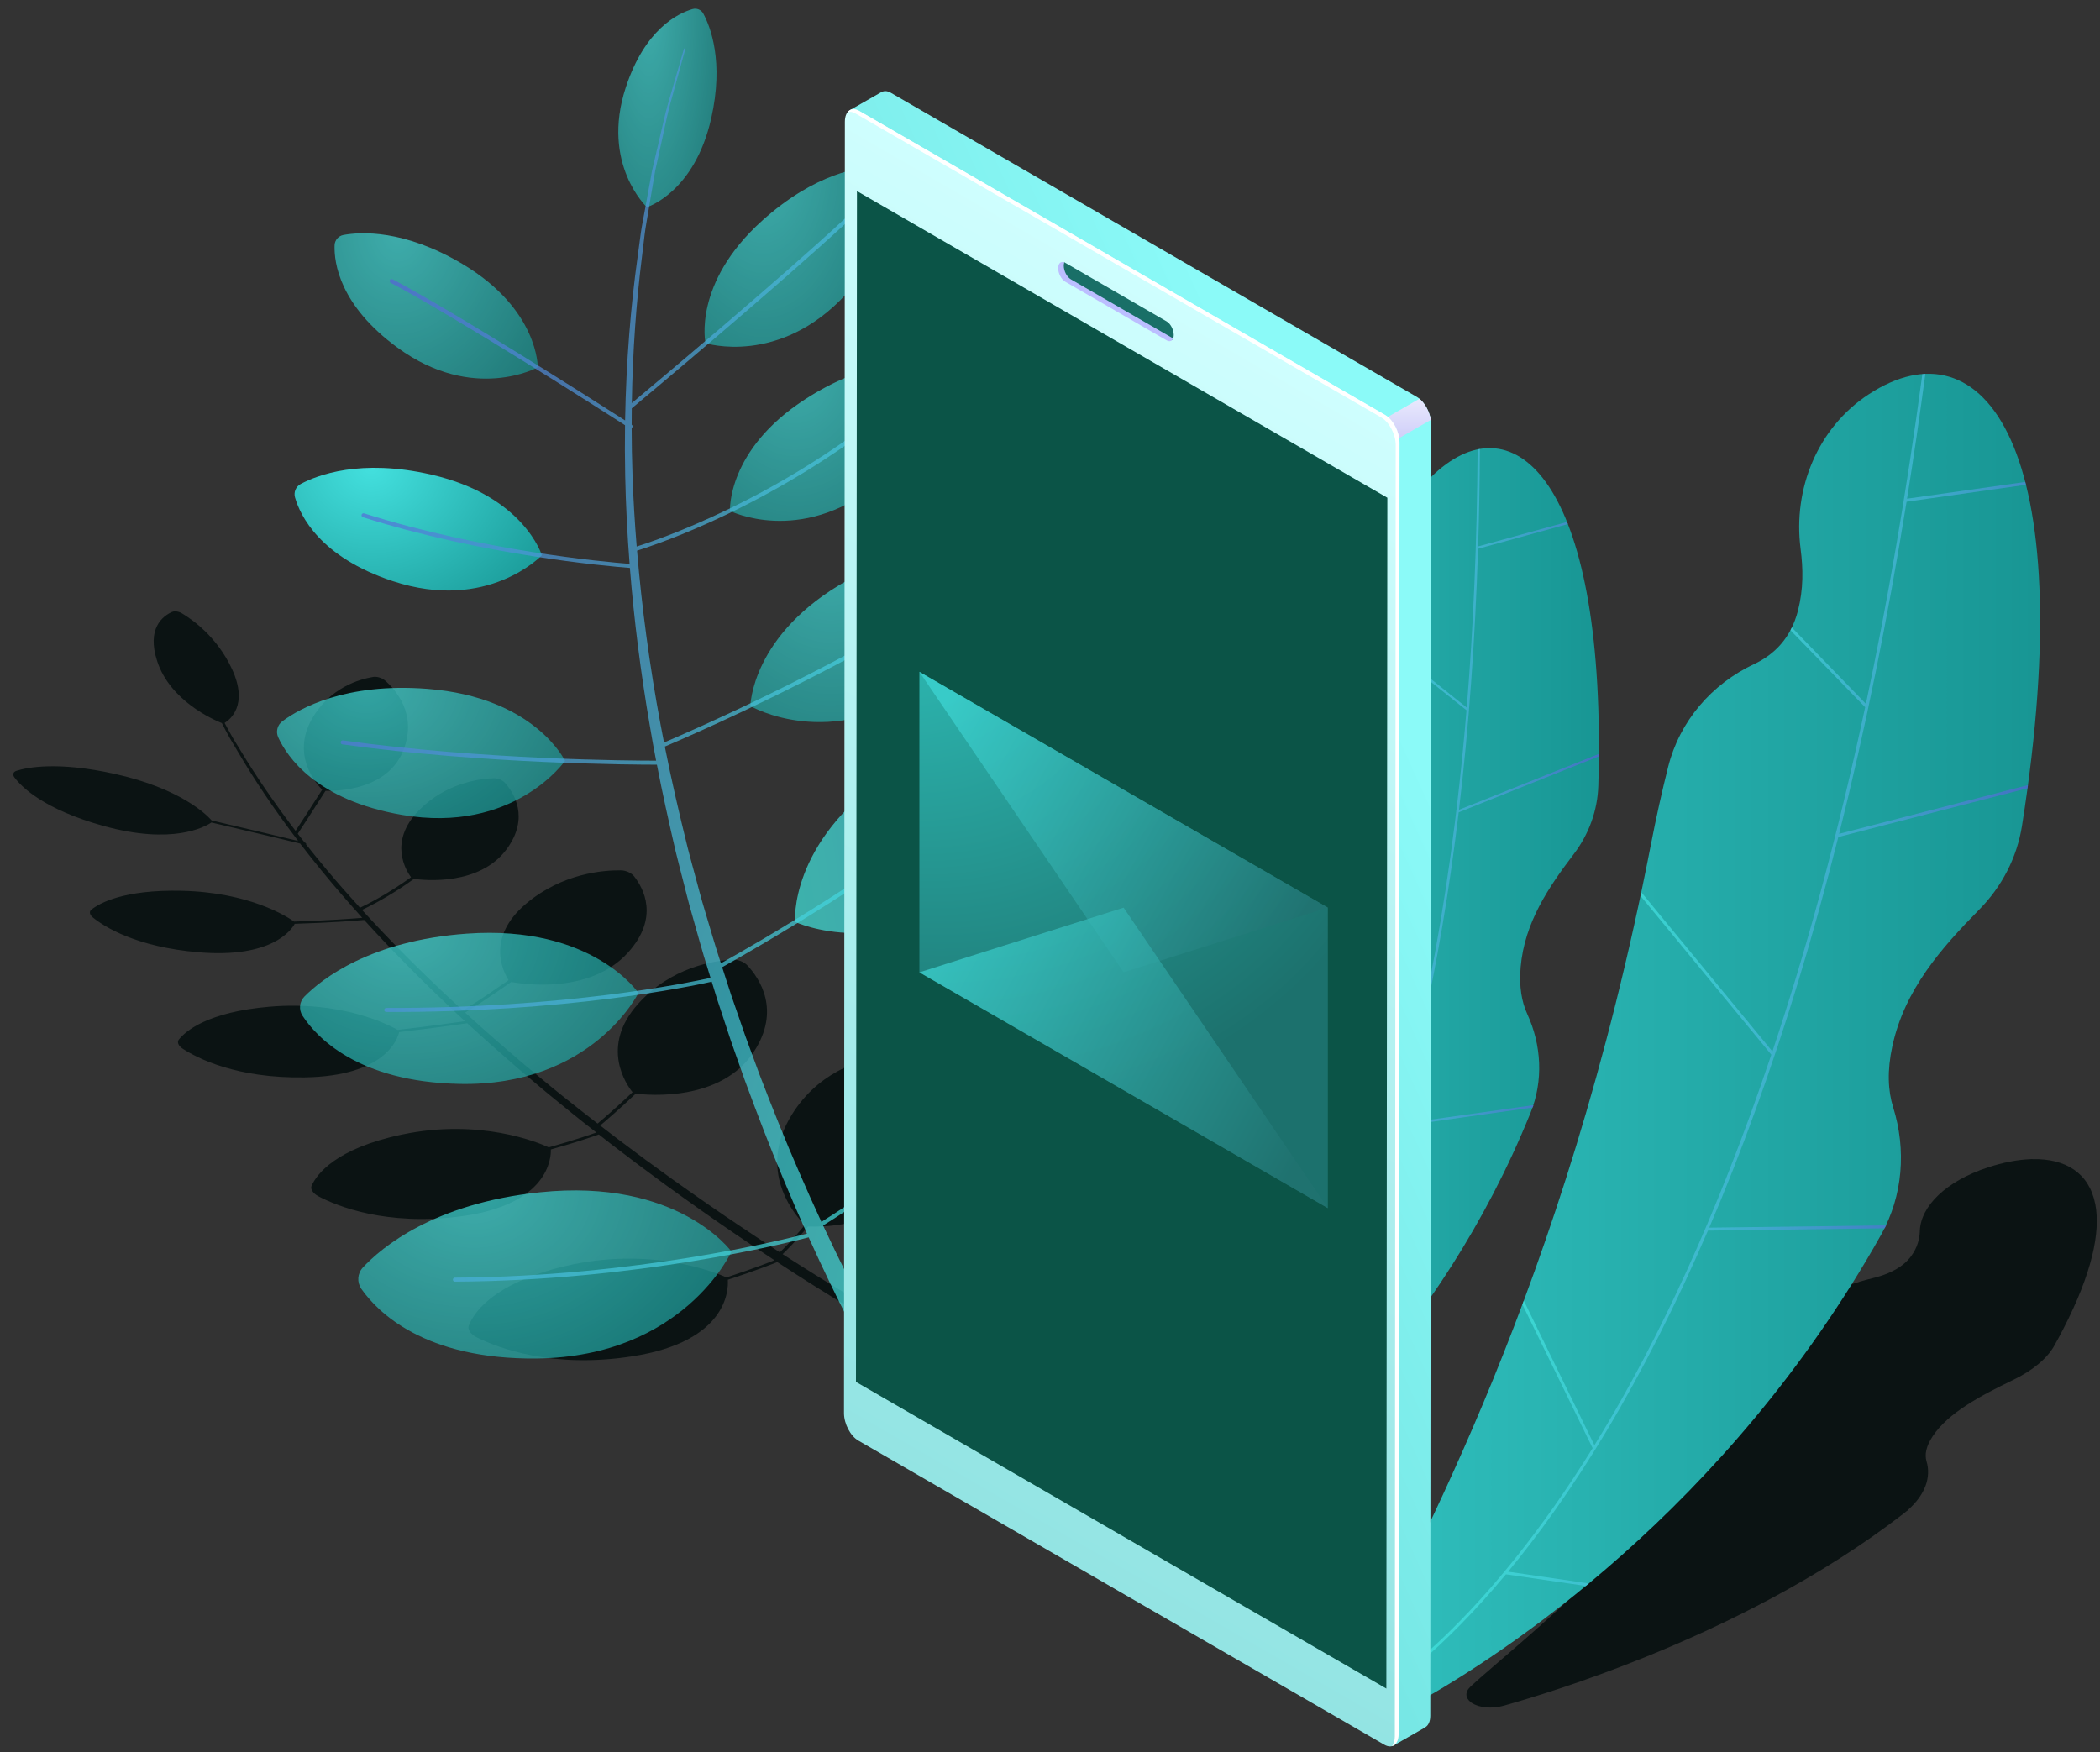<svg width="145" height="121" viewBox="0 0 145 121" fill="none" xmlns="http://www.w3.org/2000/svg">
<rect x="0" y="0" width="145" height="121" fill="#333333" stroke="none"/>
<path opacity="0.8" d="M61.984 73.335C61.661 73.055 61.152 72.903 60.755 72.968C59.41 73.189 56.32 74.04 54.489 77.29C52.339 81.103 55.012 84.04 55.574 84.596C54.754 85.587 54.111 86.228 53.844 86.482C53.009 85.942 52.126 85.362 51.204 84.742C49.71 83.748 48.13 82.645 46.476 81.47C46.067 81.174 45.652 80.873 45.233 80.569C45.023 80.417 44.812 80.264 44.6 80.11C44.391 79.954 44.181 79.798 43.97 79.64C43.548 79.325 43.121 79.007 42.69 78.685C42.277 78.368 41.861 78.048 41.441 77.726C41.901 77.34 42.796 76.568 43.895 75.525C44.824 75.639 49.779 76.07 52.037 72.653C53.95 69.757 52.425 67.545 51.608 66.669C51.368 66.413 50.935 66.246 50.563 66.267C49.303 66.338 46.343 66.786 44.069 69.312C41.385 72.293 43.286 74.944 43.676 75.426C42.603 76.444 41.727 77.2 41.263 77.589C40.444 76.964 39.642 76.316 38.82 75.665C38.381 75.322 37.964 74.966 37.532 74.614C37.105 74.26 36.669 73.906 36.242 73.547C34.852 72.364 33.461 71.157 32.118 69.929C32.353 69.783 32.746 69.536 33.257 69.202C33.816 68.836 34.518 68.364 35.302 67.813C36.075 67.957 40.736 68.682 43.357 65.787C45.551 63.363 44.428 61.333 43.783 60.515C43.595 60.277 43.212 60.104 42.861 60.101C41.67 60.088 38.835 60.303 36.353 62.382C33.489 64.781 34.78 67.166 35.117 67.685C33.646 68.721 32.471 69.467 31.962 69.784C31.723 69.564 31.481 69.345 31.246 69.124C29.009 67.045 26.903 64.924 24.995 62.835C25.345 62.672 26.374 62.17 27.675 61.318C27.965 61.129 28.27 60.916 28.582 60.693C29.325 60.796 33.131 61.183 34.995 58.627C36.583 56.451 35.475 54.743 34.871 54.063C34.694 53.865 34.364 53.731 34.074 53.741C33.093 53.777 30.778 54.073 28.923 55.963C26.79 58.135 28.05 60.135 28.381 60.581C26.719 61.773 25.316 62.47 24.857 62.685C24.058 61.807 23.291 60.934 22.571 60.074C22.069 59.477 21.59 58.887 21.129 58.304C21.135 58.297 21.143 58.291 21.143 58.281C21.146 58.242 21.097 58.199 21.034 58.182C20.873 57.978 20.715 57.775 20.56 57.574C20.74 57.302 21.524 56.109 22.475 54.613C23.257 54.636 26.819 54.58 27.881 51.742C28.797 49.294 27.326 47.636 26.588 46.995C26.372 46.807 26.03 46.704 25.763 46.747C24.859 46.894 22.78 47.461 21.541 49.639C20.096 52.179 21.854 54.144 22.245 54.534C21.389 55.881 20.67 56.979 20.409 57.376C18.911 55.413 17.654 53.554 16.643 51.882C16.458 51.58 16.276 51.283 16.099 50.993C15.922 50.703 15.781 50.419 15.627 50.142C15.586 50.067 15.547 49.996 15.507 49.922C15.873 49.701 17.178 48.701 16.015 46.194C14.988 43.98 13.289 42.785 12.55 42.347C12.332 42.218 12.053 42.181 11.879 42.258C11.281 42.522 10.094 43.356 10.859 45.675C11.758 48.402 14.734 49.702 15.316 49.933C15.354 50.005 15.39 50.073 15.428 50.147C15.578 50.424 15.714 50.709 15.885 51C16.057 51.291 16.234 51.589 16.414 51.893C17.505 53.757 18.896 55.855 20.585 58.073C19.639 57.845 17.302 57.285 14.617 56.659C14.271 56.266 12.466 54.446 7.911 53.44C3.984 52.572 1.896 52.988 1.135 53.23C0.91 53.301 0.852 53.489 0.995 53.682C1.483 54.34 3.009 55.884 7.133 57.033C11.91 58.364 14.152 57.1 14.597 56.799C17.434 57.459 19.887 58.049 20.721 58.251C21.196 58.87 21.692 59.499 22.214 60.135C23.086 61.202 24.024 62.288 25.013 63.382C24.392 63.435 22.673 63.568 20.306 63.641C19.826 63.299 17.235 61.617 12.539 61.513C8.533 61.425 6.867 62.372 6.306 62.819C6.141 62.951 6.187 63.177 6.418 63.363C7.206 63.998 9.399 65.4 13.731 65.762C18.751 66.183 20.108 64.237 20.35 63.795C22.784 63.721 24.544 63.583 25.146 63.531C26.88 65.441 28.775 67.373 30.776 69.273C31.211 69.691 31.654 70.106 32.102 70.518C31.538 70.602 29.828 70.847 27.456 71.122C26.819 70.757 23.612 69.097 18.625 69.519C14.34 69.883 12.823 71.196 12.348 71.791C12.208 71.966 12.318 72.227 12.614 72.42C13.625 73.079 16.336 74.479 21.043 74.401C26.597 74.31 27.448 71.761 27.56 71.274C29.998 70.991 31.74 70.739 32.259 70.662C33.395 71.706 34.562 72.736 35.728 73.749C36.151 74.112 36.584 74.47 37.008 74.829C37.436 75.186 37.851 75.546 38.287 75.894C39.151 76.593 39.993 77.29 40.858 77.958C40.965 78.042 41.07 78.124 41.176 78.208C40.782 78.35 39.665 78.738 37.893 79.234C37.123 78.879 33.128 77.222 27.755 78.349C23.163 79.312 21.87 81.097 21.517 81.878C21.413 82.109 21.608 82.413 21.985 82.612C23.278 83.292 26.643 84.668 31.777 84.002C37.914 83.205 38.055 79.926 38.036 79.379C39.837 78.875 40.964 78.482 41.349 78.343C41.61 78.548 41.873 78.754 42.132 78.957C42.561 79.283 42.986 79.606 43.406 79.926C43.615 80.086 43.825 80.245 44.032 80.403C44.244 80.559 44.454 80.714 44.663 80.869C45.08 81.177 45.493 81.483 45.9 81.784C47.548 82.977 49.123 84.097 50.614 85.11C51.616 85.796 52.573 86.436 53.473 87.027C53.097 87.18 51.941 87.635 50.161 88.213C49.523 87.923 44.962 86.006 38.969 87.447C34.014 88.639 32.707 90.665 32.367 91.547C32.267 91.807 32.497 92.142 32.921 92.355C34.372 93.081 38.124 94.533 43.69 93.659C50.221 92.634 50.304 89.08 50.254 88.374C52.118 87.77 53.314 87.297 53.666 87.154C55.349 88.256 56.821 89.179 57.988 89.896C58.903 90.457 59.633 90.892 60.136 91.186C60.635 91.48 60.916 91.637 60.916 91.637L61.474 91.126C61.474 91.126 61.213 90.982 60.716 90.696C60.219 90.411 59.494 89.987 58.582 89.439C57.367 88.708 55.816 87.753 54.038 86.607C54.3 86.358 54.954 85.71 55.79 84.699C56.647 84.736 62.312 84.81 63.937 80.409C65.285 76.758 63.086 74.289 61.984 73.335Z" fill="#020C0C"/>
<g opacity="0.7">
<path d="M50.505 86.43C50.505 86.43 47.212 93.697 37.064 93.813C29.29 93.902 26.044 90.571 24.952 89.009C24.633 88.552 24.675 87.939 25.054 87.531C26.34 86.149 29.947 83.103 37.276 82.336C46.841 81.335 50.505 86.43 50.505 86.43Z" fill="url(#paint0_radial_1348_10763)"/>
</g>
<g opacity="0.7">
<path d="M60.743 81.851C60.743 81.851 68.354 84.242 75.206 76.756C80.456 71.021 80.137 66.382 79.701 64.526C79.574 63.984 79.088 63.606 78.531 63.617C76.644 63.654 71.969 64.311 66.511 69.262C59.388 75.724 60.743 81.851 60.743 81.851Z" fill="url(#paint1_linear_1348_10763)"/>
</g>
<g opacity="0.7">
<path d="M54.898 63.664C54.898 63.664 61.198 66.625 68.002 60.957C73.215 56.615 73.484 52.566 73.325 50.91C73.278 50.426 72.903 50.043 72.42 49.987C70.784 49.797 66.665 49.816 61.364 53.456C54.445 58.207 54.898 63.664 54.898 63.664Z" fill="url(#paint2_linear_1348_10763)"/>
</g>
<g opacity="0.7">
<path d="M51.812 48.755C51.812 48.755 57.272 51.981 63.928 47.426C69.028 43.936 69.62 40.288 69.618 38.772C69.617 38.329 69.31 37.949 68.877 37.857C67.409 37.544 63.673 37.208 58.553 40.054C51.871 43.768 51.812 48.755 51.812 48.755Z" fill="url(#paint3_radial_1348_10763)"/>
</g>
<g opacity="0.7">
<path d="M50.403 35.28C50.403 35.28 55.185 37.694 60.54 33.482C64.643 30.255 64.938 27.147 64.851 25.869C64.826 25.496 64.545 25.193 64.175 25.139C62.921 24.958 59.752 24.884 55.597 27.569C50.173 31.073 50.403 35.28 50.403 35.28Z" fill="url(#paint4_radial_1348_10763)"/>
</g>
<g opacity="0.7">
<path d="M48.714 23.698C48.714 23.698 53.82 25.315 58.433 20.301C61.967 16.459 61.76 13.344 61.471 12.097C61.386 11.732 61.061 11.478 60.687 11.484C59.419 11.506 56.28 11.94 52.607 15.255C47.813 19.582 48.714 23.698 48.714 23.698Z" fill="url(#paint5_radial_1348_10763)"/>
</g>
<g opacity="0.7">
<path d="M44.082 68.571C44.082 68.571 40.888 75.047 31.705 74.851C24.669 74.701 21.832 71.592 20.89 70.146C20.614 69.723 20.671 69.169 21.026 68.812C22.23 67.599 25.583 64.951 32.236 64.474C40.919 63.853 44.082 68.571 44.082 68.571Z" fill="url(#paint6_radial_1348_10763)"/>
</g>
<g opacity="0.7">
<path d="M39.015 52.543C39.015 52.543 35.489 57.609 27.752 56.273C21.824 55.249 19.823 52.26 19.211 50.917C19.032 50.525 19.15 50.064 19.496 49.807C20.669 48.936 23.84 47.125 29.524 47.57C36.943 48.152 39.015 52.543 39.015 52.543Z" fill="url(#paint7_radial_1348_10763)"/>
</g>
<path d="M37.413 38.345C37.413 38.345 33.682 42.3 27.115 40.129C22.084 38.466 20.729 35.601 20.37 34.352C20.265 33.987 20.429 33.601 20.763 33.422C21.898 32.815 24.897 31.65 29.791 32.778C36.179 34.25 37.413 38.345 37.413 38.345Z" fill="url(#paint8_radial_1348_10763)"/>
<g opacity="0.7">
<path d="M37.131 25.368C37.131 25.368 32.679 27.822 27.454 24.012C23.451 21.093 23.064 18.155 23.102 16.941C23.113 16.586 23.368 16.289 23.718 16.226C24.901 16.01 27.904 15.83 31.938 18.233C37.204 21.37 37.131 25.368 37.131 25.368Z" fill="url(#paint9_radial_1348_10763)"/>
</g>
<g opacity="0.7">
<path d="M44.666 14.308C44.666 14.308 41.482 11.328 43.203 6.054C44.521 2.014 46.815 0.919 47.815 0.627C48.108 0.542 48.418 0.671 48.563 0.94C49.053 1.848 49.996 4.249 49.107 8.178C47.946 13.306 44.666 14.308 44.666 14.308Z" fill="url(#paint10_radial_1348_10763)"/>
</g>
<path opacity="0.7" d="M31.272 88.368C31.272 88.291 31.333 88.229 31.411 88.229C43.834 88.164 54.101 85.613 55.72 85.19C55.18 83.988 54.616 82.69 54.041 81.304C53.178 79.257 52.316 77.011 51.436 74.624C51.224 74.025 51.009 73.416 50.792 72.802C50.684 72.494 50.575 72.184 50.465 71.873C50.361 71.559 50.257 71.244 50.153 70.927C49.943 70.293 49.732 69.652 49.518 69.005C49.395 68.605 49.269 68.198 49.144 67.793C47.631 68.131 39.016 69.922 26.67 69.884C26.594 69.884 26.532 69.822 26.532 69.745C26.532 69.668 26.595 69.606 26.671 69.606C38.929 69.644 47.499 67.874 49.062 67.526C49.011 67.361 48.961 67.199 48.91 67.033C48.489 65.711 48.123 64.348 47.733 62.976C47.531 62.291 47.368 61.591 47.185 60.893C47.008 60.193 46.821 59.492 46.65 58.784C46.192 56.816 45.749 54.82 45.358 52.807C43.724 52.809 33.422 52.764 23.642 51.404C23.566 51.394 23.513 51.324 23.524 51.248C23.534 51.171 23.605 51.118 23.68 51.129C33.334 52.471 43.503 52.53 45.303 52.529C45.15 51.734 45.005 50.936 44.873 50.136C44.244 46.49 43.779 42.816 43.492 39.218C41.802 39.089 33.318 38.333 25.059 35.717C24.986 35.693 24.945 35.615 24.969 35.542C24.992 35.469 25.07 35.428 25.143 35.452C33.315 38.04 41.708 38.801 43.472 38.938C43.313 36.879 43.209 34.844 43.169 32.857C43.143 31.674 43.141 30.508 43.157 29.362C41.316 28.18 31.626 21.992 26.979 19.532C26.911 19.497 26.885 19.412 26.921 19.345C26.956 19.276 27.041 19.25 27.109 19.287C31.655 21.692 41.005 27.653 43.162 29.034C43.233 24.935 43.557 21.108 44.025 17.745C44.099 17.195 44.17 16.658 44.241 16.132C44.313 15.607 44.423 15.1 44.509 14.602C44.69 13.608 44.862 12.666 45.024 11.78C45.229 10.903 45.42 10.083 45.597 9.324C45.782 8.568 45.924 7.866 46.101 7.244C46.821 4.763 47.233 3.344 47.233 3.344L47.324 3.373C47.324 3.373 46.933 4.794 46.247 7.282C46.079 7.904 45.947 8.607 45.773 9.365C45.607 10.124 45.427 10.945 45.235 11.822C45.086 12.707 44.927 13.65 44.759 14.643C44.681 15.14 44.578 15.647 44.514 16.172C44.451 16.697 44.386 17.234 44.32 17.783C43.942 20.808 43.684 24.204 43.626 27.832C45.29 26.442 53.763 19.345 58.423 15.018C58.48 14.966 58.567 14.969 58.62 15.025C58.672 15.082 58.669 15.17 58.612 15.222C53.737 19.749 44.696 27.302 43.622 28.197C43.617 28.571 43.615 28.947 43.615 29.325C43.678 29.367 43.696 29.451 43.655 29.516C43.645 29.531 43.629 29.54 43.614 29.55C43.616 30.632 43.635 31.73 43.675 32.843C43.729 34.45 43.828 36.087 43.962 37.742C45.497 37.261 53.374 34.589 61.266 28.25C61.327 28.2 61.413 28.211 61.462 28.271C61.51 28.331 61.5 28.419 61.441 28.467C56.801 32.194 52.164 34.66 48.804 36.161C46.353 37.258 44.582 37.841 43.987 38.026C44.315 41.964 44.858 46.002 45.605 50.005C45.681 50.43 45.766 50.852 45.849 51.276C48.025 50.349 56.828 46.496 64.988 41.469C65.052 41.428 65.139 41.449 65.18 41.515C65.22 41.58 65.199 41.666 65.134 41.706C58.608 45.726 51.673 48.996 48.03 50.626C47.068 51.056 46.338 51.371 45.903 51.556C46.37 53.923 46.92 56.269 47.49 58.576C47.669 59.277 47.864 59.971 48.05 60.664C48.241 61.355 48.413 62.048 48.622 62.726C49.006 64.009 49.37 65.282 49.776 66.521C52.309 65.11 60.935 60.15 68.838 53.838C68.898 53.789 68.986 53.8 69.034 53.86C69.082 53.92 69.072 54.008 69.012 54.056C61.042 60.421 52.34 65.412 49.863 66.791C50.069 67.43 50.274 68.064 50.477 68.691C50.698 69.331 50.917 69.964 51.134 70.591C51.242 70.904 51.35 71.216 51.457 71.526C51.57 71.833 51.683 72.139 51.795 72.444C52.019 73.052 52.24 73.652 52.458 74.245C53.365 76.603 54.251 78.82 55.135 80.839C55.675 82.094 56.206 83.275 56.716 84.376C58.357 83.366 66.762 77.975 75.61 68.294C75.662 68.238 75.749 68.233 75.806 68.285C75.863 68.337 75.867 68.425 75.815 68.481C66.904 78.231 58.431 83.649 56.834 84.629C57.924 86.968 58.917 88.934 59.712 90.447C60.309 91.582 60.797 92.463 61.135 93.058C61.473 93.656 61.658 93.958 61.658 93.958L60.463 94.669C60.463 94.669 60.268 94.339 59.935 93.729C59.597 93.117 59.115 92.217 58.527 91.06C57.776 89.584 56.85 87.689 55.837 85.447C54.362 85.834 43.989 88.441 31.412 88.506C31.335 88.507 31.272 88.445 31.272 88.368Z" fill="url(#paint11_linear_1348_10763)"/>
<path d="M110.36 54.259C110.36 54.25 110.36 54.241 110.361 54.232C110.957 33.805 104.873 27.715 99.316 32.478C96.856 34.587 95.95 37.971 96.771 41.106C97.04 42.133 97.198 43.206 97.051 44.393C96.863 45.905 96.089 46.884 95.097 47.515C92.981 48.859 91.54 51.045 91.243 53.535C91.082 54.887 90.953 56.294 90.859 57.754C89.296 82.088 83.03 96.781 81.276 102.62C80.735 104.42 82.793 105.868 84.303 104.75C88.404 101.714 99.35 92.516 105.683 76.838C106.572 74.637 106.443 72.174 105.451 70.017C105.069 69.185 104.881 68.129 104.997 66.786C105.263 63.712 106.92 61.272 108.673 58.97C109.707 57.611 110.309 55.967 110.36 54.259Z" fill="url(#paint12_linear_1348_10763)"/>
<path opacity="0.7" d="M100.72 56.097L110.397 52.232C110.397 52.176 110.398 52.119 110.398 52.064L100.741 55.921C101.415 50.251 101.854 44.231 102.057 37.896L108.257 36.191C108.238 36.141 108.218 36.094 108.199 36.045L102.062 37.733C102.131 35.529 102.17 33.284 102.182 31.005C102.131 31.014 102.078 31.025 102.026 31.036C101.989 37.518 101.721 43.448 101.276 48.861L96.841 45.326C96.823 45.379 96.805 45.43 96.785 45.481L101.259 49.048C100.665 56.199 99.763 62.449 98.688 67.886L90.671 60.351C90.666 60.417 90.66 60.483 90.655 60.55L98.652 68.066C96.824 77.243 94.503 84.095 92.333 89.054C92.203 89.349 92.074 89.639 91.944 89.924L87.228 82.757C87.212 82.827 87.195 82.895 87.179 82.965L91.868 90.092C87.504 99.65 83.073 103.665 81.853 104.646C81.892 104.681 81.934 104.714 81.976 104.746C82.864 104.026 85.282 101.84 88.139 97.354L92.444 97.428C92.458 97.413 92.472 97.398 92.487 97.383C92.514 97.353 92.543 97.323 92.571 97.293C92.576 97.287 92.582 97.281 92.588 97.275L88.237 97.199C89.591 95.055 91.039 92.397 92.468 89.135C93.979 85.684 95.323 81.895 96.494 77.801L105.825 76.482C105.847 76.427 105.869 76.371 105.891 76.316L96.542 77.637C97.742 73.413 98.759 68.864 99.581 64.018C100.014 61.461 100.394 58.819 100.72 56.097Z" fill="url(#paint13_linear_1348_10763)"/>
<path opacity="0.8" d="M142.468 91.766C144.435 87.95 145.042 85.112 144.681 83.185C144.677 83.169 144.674 83.152 144.671 83.135H144.669C144.246 80.999 142.62 80.001 140.348 80.046C140.349 80.044 140.349 80.043 140.35 80.042C140.298 80.043 140.246 80.045 140.194 80.047L140.194 80.049C139.299 80.084 138.311 80.274 137.258 80.618C134.378 81.56 132.623 83.286 132.56 85.003C132.539 85.565 132.402 86.144 131.947 86.761C131.807 86.949 131.644 87.118 131.462 87.271C131.447 87.283 131.433 87.296 131.418 87.308C130.845 87.773 130.091 88.079 129.274 88.274C126.923 88.835 124.983 89.889 124.04 91.185C123.527 91.889 123.03 92.624 122.552 93.39C114.589 106.152 104.77 113.481 101.561 116.445C101.112 116.86 101.189 117.273 101.566 117.557C101.565 117.557 101.564 117.557 101.563 117.557C101.592 117.579 101.621 117.599 101.653 117.619C101.653 117.619 101.654 117.619 101.655 117.618C102.129 117.915 102.962 118.034 103.843 117.787C105.844 117.223 109.331 116.149 113.459 114.49H113.461C113.479 114.483 113.496 114.476 113.514 114.469C113.548 114.455 113.582 114.442 113.617 114.428C113.624 114.425 113.631 114.422 113.638 114.419H113.637C119.111 112.207 125.684 108.973 131.421 104.537C131.497 104.478 131.569 104.419 131.64 104.359H131.649C131.685 104.331 131.72 104.303 131.756 104.275H131.736C132.922 103.231 133.353 102.029 133.022 100.912C132.884 100.445 132.989 99.872 133.456 99.17C134.527 97.563 136.738 96.39 139.002 95.296C140.339 94.65 141.344 93.824 141.847 92.924C141.85 92.919 141.853 92.914 141.855 92.909C142.058 92.547 142.246 92.195 142.426 91.849C142.44 91.821 142.456 91.793 142.47 91.765L142.468 91.766Z" fill="#020C0C"/>
<path d="M139.614 57.03C139.616 57.019 139.618 57.007 139.619 56.995C143.748 30.86 136.938 22.036 129.017 27.238C125.509 29.542 123.789 33.739 124.327 37.901C124.504 39.264 124.53 40.668 124.146 42.167C123.656 44.078 122.501 45.209 121.123 45.856C118.184 47.234 115.974 49.804 115.183 52.952C114.753 54.663 114.355 56.449 113.994 58.308C107.98 89.302 97.515 107.142 94.3 114.352C93.309 116.574 95.714 118.773 97.838 117.585C103.604 114.361 119.176 104.35 129.891 85.258C131.395 82.578 131.635 79.393 130.716 76.46C130.361 75.329 130.294 73.94 130.664 72.236C131.513 68.33 134.042 65.47 136.671 62.802C138.224 61.227 139.268 59.215 139.614 57.03Z" fill="url(#paint14_linear_1348_10763)"/>
<path opacity="0.7" d="M126.932 57.803L139.996 54.433C140.005 54.361 140.016 54.288 140.026 54.217L126.988 57.581C128.787 50.409 130.341 42.75 131.645 34.648L139.889 33.478C139.873 33.411 139.855 33.347 139.838 33.281L131.678 34.439C132.13 31.619 132.55 28.743 132.941 25.817C132.872 25.82 132.804 25.827 132.735 25.832C131.621 34.151 130.299 41.723 128.836 48.602L123.723 43.331C123.691 43.395 123.659 43.459 123.626 43.521L128.785 48.839C126.844 57.925 124.658 65.803 122.381 72.609L113.326 61.612C113.308 61.697 113.29 61.78 113.272 61.864L122.305 72.833C118.447 84.319 114.337 92.737 110.734 98.748C110.519 99.106 110.306 99.456 110.092 99.801L105.215 89.82C105.183 89.907 105.15 89.993 105.118 90.08L109.967 100.004C102.788 111.561 96.436 115.988 94.708 117.047C94.754 117.099 94.801 117.148 94.85 117.196C96.109 116.418 99.573 114.009 103.981 108.717L109.498 109.521C109.518 109.504 109.539 109.487 109.56 109.47C109.601 109.436 109.642 109.403 109.683 109.368C109.691 109.362 109.7 109.354 109.708 109.348L104.132 108.535C106.224 106.004 108.522 102.829 110.894 98.875C113.403 94.691 115.752 90.046 117.93 84.981L130.131 84.824C130.169 84.756 130.207 84.689 130.244 84.621L118.019 84.778C120.256 79.551 122.31 73.876 124.164 67.788C125.142 64.576 126.065 61.246 126.932 57.803Z" fill="url(#paint15_linear_1348_10763)"/>
<path d="M58.673 7.609L60.886 6.344L60.886 6.351C61.057 6.263 61.273 6.27 61.511 6.408L97.83 27.409C98.376 27.725 98.819 28.571 98.818 29.299L98.758 118.484C98.757 118.886 98.62 119.162 98.407 119.281L98.414 119.285L96.204 120.549L96.114 115.954L63.457 97.071C62.911 96.755 62.469 95.908 62.469 95.18L62.527 9.781C62.442 10.049 62.377 10.245 62.368 10.251C62.337 10.271 58.673 7.609 58.673 7.609Z" fill="url(#paint16_linear_1348_10763)"/>
<path d="M98.793 28.995L89.819 34.166L88.161 33.207L98.007 27.535C98.398 27.855 98.707 28.432 98.793 28.995Z" fill="url(#paint17_linear_1348_10763)"/>
<path d="M59.264 99.481L95.583 120.482C96.129 120.798 96.572 120.464 96.572 119.735L96.632 30.55C96.633 29.822 96.19 28.975 95.644 28.659L59.326 7.658C58.78 7.343 58.337 7.677 58.336 8.406L58.276 97.591C58.276 98.319 58.718 99.165 59.264 99.481Z" fill="url(#paint18_linear_1348_10763)"/>
<path d="M95.645 28.659L59.326 7.658C59.001 7.471 58.716 7.517 58.535 7.735C58.688 7.695 58.868 7.721 59.063 7.833L95.382 28.834C95.928 29.15 96.37 29.997 96.37 30.725L96.309 119.91C96.309 120.205 96.234 120.431 96.111 120.58C96.388 120.506 96.573 120.204 96.573 119.735L96.633 30.55C96.633 29.822 96.191 28.976 95.645 28.659Z" fill="white"/>
<path d="M59.102 95.43L95.724 116.607L95.793 34.373L59.17 13.196L59.102 95.43Z" fill="#0B5447"/>
<path d="M73.628 19.384L80.556 23.404C80.758 23.521 80.93 23.556 81.005 23.366C81.03 23.302 81.044 23.223 81.044 23.132C81.044 22.772 80.825 22.352 80.555 22.196L73.554 18.148C73.533 18.136 73.513 18.111 73.492 18.117C73.271 18.179 73.234 18.221 73.234 18.554L73.265 18.648C73.265 19.008 73.358 19.228 73.628 19.384Z" fill="#196F67"/>
<path d="M73.49 18.12C73.465 18.183 73.451 18.262 73.451 18.352C73.451 18.713 73.67 19.132 73.94 19.288L80.941 23.336C80.963 23.349 80.984 23.356 81.005 23.364C80.93 23.555 80.756 23.619 80.553 23.502L73.553 19.454C73.282 19.297 73.064 18.878 73.064 18.518C73.064 18.186 73.25 18.023 73.49 18.12Z" fill="#BCBEFF"/>
<path opacity="0.7" d="M91.684 83.429L63.482 67.147V46.396L91.684 62.678V83.429Z" fill="url(#paint19_radial_1348_10763)"/>
<path opacity="0.7" d="M63.482 46.396L77.583 67.145L91.684 62.678L63.482 46.396Z" fill="url(#paint20_linear_1348_10763)"/>
<path opacity="0.7" d="M91.684 83.429L77.583 62.68L63.482 67.147L91.684 83.429Z" fill="url(#paint21_linear_1348_10763)"/>
<defs>
<radialGradient id="paint0_radial_1348_10763" cx="0" cy="0" r="1" gradientUnits="userSpaceOnUse" gradientTransform="translate(32.734 82.19) scale(28.128 21.976)">
<stop stop-color="#43E0DE"/>
<stop offset="1" stop-color="#0E8583"/>
</radialGradient>
<linearGradient id="paint1_linear_1348_10763" x1="59.164" y1="76.557" x2="81.321" y2="69.949" gradientUnits="userSpaceOnUse">
<stop stop-color="#42E8E0"/>
<stop offset="0.151" stop-color="#43E3E0"/>
<stop offset="0.329" stop-color="#45D5DF"/>
<stop offset="0.52" stop-color="#49BDDD"/>
<stop offset="0.721" stop-color="#4E9CDB"/>
<stop offset="0.927" stop-color="#5472D8"/>
<stop offset="1" stop-color="#5761D7"/>
</linearGradient>
<linearGradient id="paint2_linear_1348_10763" x1="54.154" y1="58.901" x2="74.088" y2="55.789" gradientUnits="userSpaceOnUse">
<stop stop-color="#42E8E0"/>
<stop offset="0.151" stop-color="#43E3E0"/>
<stop offset="0.329" stop-color="#45D5DF"/>
<stop offset="0.52" stop-color="#49BDDD"/>
<stop offset="0.721" stop-color="#4E9CDB"/>
<stop offset="0.927" stop-color="#5472D8"/>
<stop offset="1" stop-color="#5761D7"/>
</linearGradient>
<radialGradient id="paint3_radial_1348_10763" cx="0" cy="0" r="1" gradientUnits="userSpaceOnUse" gradientTransform="translate(57.338 37.638) scale(19.437 23.111)">
<stop stop-color="#43E0DE"/>
<stop offset="1" stop-color="#0E8583"/>
</radialGradient>
<radialGradient id="paint4_radial_1348_10763" cx="0" cy="0" r="1" gradientUnits="userSpaceOnUse" gradientTransform="translate(54.889 25.049) scale(15.787 20.643)">
<stop stop-color="#43E0DE"/>
<stop offset="1" stop-color="#0E8583"/>
</radialGradient>
<radialGradient id="paint5_radial_1348_10763" cx="0" cy="0" r="1" gradientUnits="userSpaceOnUse" gradientTransform="translate(52.671 11.468) scale(14.157 23.591)">
<stop stop-color="#43E0DE"/>
<stop offset="1" stop-color="#0E8583"/>
</radialGradient>
<radialGradient id="paint6_radial_1348_10763" cx="0" cy="0" r="1" gradientUnits="userSpaceOnUse" gradientTransform="translate(27.966 64.404) scale(25.508 19.757)">
<stop stop-color="#43E0DE"/>
<stop offset="1" stop-color="#0E8583"/>
</radialGradient>
<radialGradient id="paint7_radial_1348_10763" cx="0" cy="0" r="1" gradientUnits="userSpaceOnUse" gradientTransform="translate(25.299 47.489) scale(21.709 17.03)">
<stop stop-color="#43E0DE"/>
<stop offset="1" stop-color="#0E8583"/>
</radialGradient>
<radialGradient id="paint8_radial_1348_10763" cx="0" cy="0" r="1" gradientUnits="userSpaceOnUse" gradientTransform="translate(25.637 32.294) scale(18.639 16.043)">
<stop stop-color="#43E0DE"/>
<stop offset="1" stop-color="#0E8583"/>
</radialGradient>
<radialGradient id="paint9_radial_1348_10763" cx="0" cy="0" r="1" gradientUnits="userSpaceOnUse" gradientTransform="translate(27.454 16.096) scale(15.317 19)">
<stop stop-color="#43E0DE"/>
<stop offset="1" stop-color="#0E8583"/>
</radialGradient>
<radialGradient id="paint10_radial_1348_10763" cx="0" cy="0" r="1" gradientUnits="userSpaceOnUse" gradientTransform="translate(44.797 0.583) scale(7.403 25.946)">
<stop stop-color="#43E0DE"/>
<stop offset="1" stop-color="#0E8583"/>
</radialGradient>
<linearGradient id="paint11_linear_1348_10763" x1="79.03" y1="57.519" x2="20.742" y2="40.505" gradientUnits="userSpaceOnUse">
<stop stop-color="#42E8E0"/>
<stop offset="0.151" stop-color="#43E3E0"/>
<stop offset="0.329" stop-color="#45D5DF"/>
<stop offset="0.52" stop-color="#49BDDD"/>
<stop offset="0.721" stop-color="#4E9CDB"/>
<stop offset="0.927" stop-color="#5472D8"/>
<stop offset="1" stop-color="#5761D7"/>
</linearGradient>
<linearGradient id="paint12_linear_1348_10763" x1="58.362" y1="30.847" x2="122.143" y2="30.847" gradientUnits="userSpaceOnUse">
<stop stop-color="#43E0DE"/>
<stop offset="1" stop-color="#0E8583"/>
</linearGradient>
<linearGradient id="paint13_linear_1348_10763" x1="86.507" y1="67.182" x2="108.204" y2="69.878" gradientUnits="userSpaceOnUse">
<stop stop-color="#42E8E0"/>
<stop offset="0.151" stop-color="#43E3E0"/>
<stop offset="0.329" stop-color="#45D5DF"/>
<stop offset="0.52" stop-color="#49BDDD"/>
<stop offset="0.721" stop-color="#4E9CDB"/>
<stop offset="0.927" stop-color="#5472D8"/>
<stop offset="1" stop-color="#5761D7"/>
</linearGradient>
<linearGradient id="paint14_linear_1348_10763" x1="57.508" y1="25.689" x2="159.673" y2="25.689" gradientUnits="userSpaceOnUse">
<stop stop-color="#43E0DE"/>
<stop offset="1" stop-color="#0E8583"/>
</linearGradient>
<linearGradient id="paint15_linear_1348_10763" x1="106.855" y1="69.701" x2="134.274" y2="76.735" gradientUnits="userSpaceOnUse">
<stop stop-color="#42E8E0"/>
<stop offset="0.151" stop-color="#43E3E0"/>
<stop offset="0.329" stop-color="#45D5DF"/>
<stop offset="0.52" stop-color="#49BDDD"/>
<stop offset="0.721" stop-color="#4E9CDB"/>
<stop offset="0.927" stop-color="#5472D8"/>
<stop offset="1" stop-color="#5761D7"/>
</linearGradient>
<linearGradient id="paint16_linear_1348_10763" x1="-41.674" y1="117.834" x2="98.861" y2="54.255" gradientUnits="userSpaceOnUse">
<stop stop-color="#1E9290"/>
<stop offset="1" stop-color="#8BFAF8"/>
</linearGradient>
<linearGradient id="paint17_linear_1348_10763" x1="93.475" y1="34.168" x2="93.48" y2="27.531" gradientUnits="userSpaceOnUse">
<stop stop-color="#C0BFF6"/>
<stop offset="0.294" stop-color="#C5C4F7"/>
<stop offset="0.64" stop-color="#D3D2F9"/>
<stop offset="1" stop-color="#E9E9FD"/>
</linearGradient>
<linearGradient id="paint18_linear_1348_10763" x1="77.422" y1="109.982" x2="117.23" y2="41.142" gradientUnits="userSpaceOnUse">
<stop stop-color="#93E4E3"/>
<stop offset="1" stop-color="#CFFEFE"/>
</linearGradient>
<radialGradient id="paint19_radial_1348_10763" cx="0" cy="0" r="1" gradientUnits="userSpaceOnUse" gradientTransform="translate(61.822 42.554) rotate(30.001) scale(38.049 32.952)">
<stop stop-color="#3DE7E4"/>
<stop offset="1" stop-color="#247E7E"/>
</radialGradient>
<linearGradient id="paint20_linear_1348_10763" x1="64.448" y1="49.801" x2="89.648" y2="63.801" gradientUnits="userSpaceOnUse">
<stop stop-color="#3ED8D6"/>
<stop offset="1" stop-color="#217271"/>
</linearGradient>
<linearGradient id="paint21_linear_1348_10763" x1="64.448" y1="66.085" x2="89.648" y2="80.085" gradientUnits="userSpaceOnUse">
<stop stop-color="#3ED8D6"/>
<stop offset="1" stop-color="#217271"/>
</linearGradient>
</defs>
</svg>
